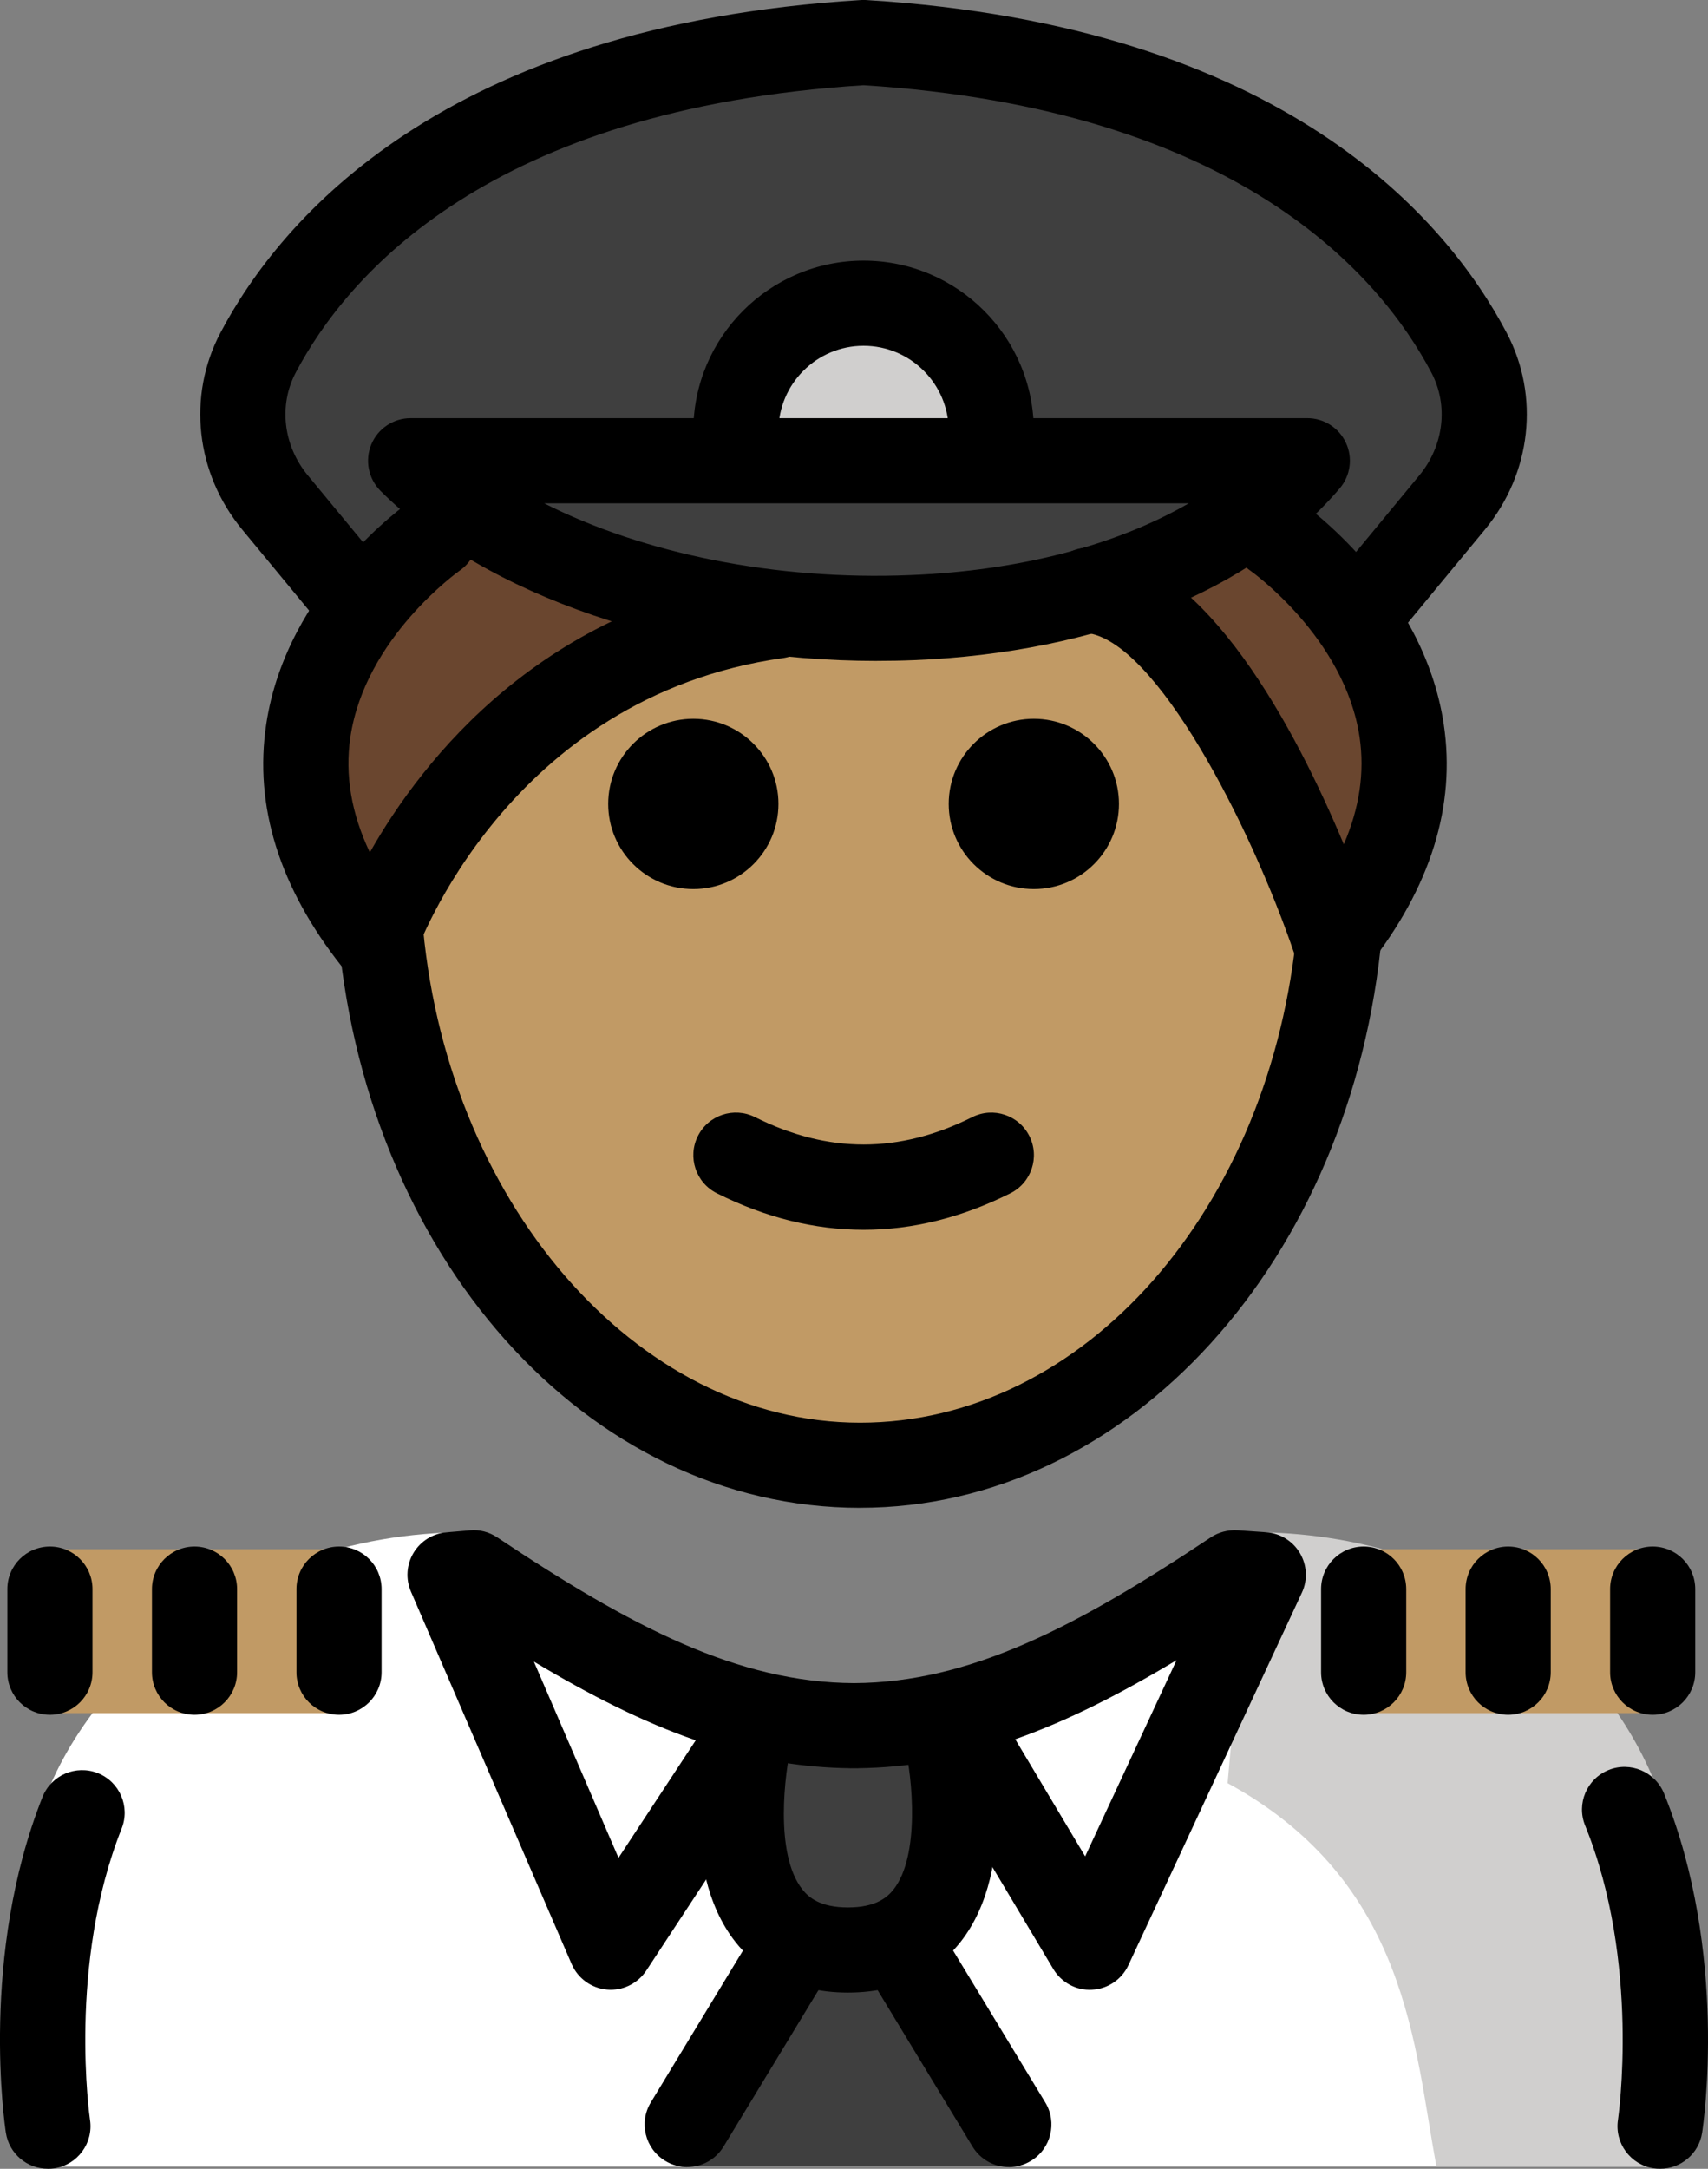 <?xml version="1.0" encoding="UTF-8" standalone="no"?>
<svg
   id="emoji"
   viewBox="0 0 40.128 50.942"
   version="1.1"
   sodipodi:docname="1f468-1f3fd-200d-2708-fe0f.svg"
   width="40.128"
   height="50.942"
   xmlns:inkscape="http://www.inkscape.org/namespaces/inkscape"
   xmlns:sodipodi="http://sodipodi.sourceforge.net/DTD/sodipodi-0.dtd"
   xmlns="http://www.w3.org/2000/svg"
   xmlns:svg="http://www.w3.org/2000/svg">
  <rect x="0" y="0" width="40.128" height="50.942" fill="#808080" stroke="none"/>
  <defs
     id="defs30" />
  <sodipodi:namedview
     id="namedview30"
     pagecolor="#ffffff"
     bordercolor="#000000"
     borderopacity="0.25"
     inkscape:showpageshadow="2"
     inkscape:pageopacity="0.0"
     inkscape:pagecheckerboard="0"
     inkscape:deskcolor="#d1d1d1" />
  <g
     id="color"
     transform="translate(-15.734,-7.994)">
    <path
       fill="#3f3f3f"
       d="m 50.174,16.159 c 0.6,1.14 0.42,2.53 -0.4,3.52 l -2.24,2.72 -0.09,0.06 c -1.02,-1.56 -2.34,-2.5 -2.34,-2.5 l -0.04,-0.05 c 0.49,-0.35 0.93,-0.76 1.31,-1.21 h -21.07 c 0.33,0.33 0.7,0.64 1.1,0.93 l -0.02,0.03 c 0,0 -1.2,0.91 -2.17,2.4 l -0.24,-0.15 -1.85,-2.23 c -0.82,-0.99 -1,-2.38 -0.4,-3.52 1.37,-2.58 4.98,-6.72 14.23,-7.28 9.25,0.56 12.86,4.7 14.22,7.28 z"
       id="path1" />
    <path
       fill="#3f3f3f"
       d="m 33.854,22.259 c -2.82,-0.33 -5.51,-1.23 -7.45,-2.63 -0.4,-0.29 -0.77,-0.6 -1.1,-0.93 h 21.07 c -0.38,0.45 -0.82,0.86 -1.31,1.21 -1.08,0.82 -2.38,1.43 -3.82,1.83 -2.28,0.65 -4.88,0.81 -7.39,0.52 z"
       id="path2" />
    <path
       fill="#d0cfce"
       d="m 33.023,18.116 c 0,-1.655 1.345,-3 3,-3 1.655,0 3,1.345 3,3"
       id="path3" />
    <path
       fill="#ffffff"
       d="m 16.674,58.884 c 0,0 -0.964,-3.857 -0.176,-7.661 0.701,-3.379 4.619,-7.239 10.209,-7.239 3.192,2.128 5.526,4.598 8.6,4.592 h -0.125 c 3.074,0.006 6.308,-1.564 9.5,-3.692 11.565,-0.035 10.009,13.9 10.24,14"
       id="path4" />
    <path
       fill="#d0cfce"
       d="m 44.576,49.878 c 4.266,2.322 4.383,6.254 4.907,9.004 4.238,0 5.113,0 5.113,0 0,0 1.66,-4.603 0.108,-8.784 -1.154,-3.108 -4.442,-6.117 -9.608,-6.117"
       id="path5" />
    <polygon
       fill="#3f3f3f"
       points="35.721,58.883 31.746,58.883 35.721,50.206 39.496,58.883 "
       id="polygon5" />
    <path
       fill="#3f3f3f"
       d="m 33.35,48.76 c 0,0 -1.206,5.037 2.307,5.037 3.514,0 2.307,-5.037 2.307,-5.037"
       id="path6" />
  </g>
  <g
     id="hair"
     transform="translate(-15.734,-7.994)">
    <path
       fill="#6a462f"
       d="m 33.854,22.259 c -7.05,1.08 -9.38,7.7 -9.38,7.7 -2.46,-3.11 -1.54,-5.98 -0.26,-7.9 0.97,-1.49 2.17,-2.4 2.17,-2.4 l 0.02,-0.03 c 1.94,1.4 4.63,2.3 7.45,2.63 z"
       id="path7" />
    <path
       fill="#6a462f"
       d="m 47.444,22.459 c 1.18,1.83 1.94,4.51 -0.43,7.5 0,0 -2.69,-7.96 -5.77,-8.22 1.44,-0.4 2.74,-1.01 3.82,-1.83 l 0.04,0.05 c 0,0 1.32,0.94 2.34,2.5 z"
       id="path8" />
  </g>
  <g
     id="skin"
     transform="translate(-15.734,-7.994)">
    <path
       fill="#c19a65"
       d="m 36.323,22.459 c 0,0 7.755,-2.881 10.917,6.3 0,7.828 -5.077,14.173 -11.339,14.173 -6.262,0 -11.339,-6.346 -11.339,-14.173 6.181,-8.21 11.76,-6.3 11.76,-6.3 z"
       id="path9" />
    <rect
       x="16.735"
       y="44.382"
       width="6.964"
       height="3.85"
       fill="#c19a65"
       id="rect9" />
    <rect
       x="47.685"
       y="44.382"
       width="6.964"
       height="3.85"
       fill="#c19a65"
       id="rect10" />
  </g>
  <g
     id="skin-shadow"
     transform="translate(-15.734,-7.994)" />
  <g
     id="line"
     transform="translate(-15.734,-7.994)">
    <path
       d="m 42.023,26.877 c 0,1.105 -0.896,2 -2,2 -1.103,0 -2,-0.895 -2,-2 0,-1.103 0.896,-2 2,-2 1.103,0 2,0.896 2,2"
       id="path10" />
    <path
       d="m 34.023,26.877 c 0,1.105 -0.896,2 -2,2 -1.103,0 -2,-0.895 -2,-2 0,-1.103 0.896,-2 2,-2 1.103,0 2,0.896 2,2"
       id="path11" />
    <path
       d="m 36.023,36.88 c -1.152,0 -2.304,-0.286 -3.447,-0.858 -0.494,-0.247 -0.694,-0.848 -0.447,-1.342 0.247,-0.494 0.846,-0.694 1.342,-0.447 1.718,0.859 3.388,0.859 5.106,0 0.495,-0.247 1.095,-0.046 1.342,0.447 0.247,0.494 0.047,1.095 -0.447,1.342 -1.144,0.572 -2.295,0.858 -3.447,0.858 z"
       id="path12" />
    <path
       d="m 47.602,23.518 c -0.224,0 -0.449,-0.075 -0.636,-0.229 C 46.54,22.936 46.48,22.306 46.832,21.88 l 2.248,-2.72 c 0.577,-0.699 0.689,-1.646 0.283,-2.414 -1.205,-2.285 -4.539,-6.194 -13.34,-6.75 -8.8,0.556 -12.136,4.466 -13.341,6.75 -0.405,0.767 -0.294,1.715 0.284,2.414 l 1.846,2.234 c 0.352,0.425 0.292,1.056 -0.134,1.408 -0.427,0.352 -1.057,0.292 -1.407,-0.134 l -1.846,-2.234 c -1.095,-1.324 -1.295,-3.138 -0.513,-4.622 1.405,-2.661 5.228,-7.215 15.049,-7.817 0.041,-0.003 0.082,-0.003 0.123,0 9.823,0.602 13.645,5.156 15.048,7.817 0.783,1.484 0.582,3.298 -0.512,4.622 l -2.248,2.72 c -0.197,0.239 -0.483,0.363 -0.771,0.363 z"
       id="path13" />
    <path
       d="m 35.94,43.411 c -6.417,0 -11.699,-5.916 -12.286,-13.761 l 1.994,-0.148 c 0.5,6.678 5.021,11.909 10.292,11.909 5.258,0 9.673,-5.014 10.271,-11.663 0.045,-0.489 0.067,-0.997 0.067,-1.51 h 2 c 0,0.573 -0.025,1.142 -0.075,1.69 -0.691,7.686 -5.963,13.482 -12.263,13.482 z"
       id="path14" />
    <path
       d="m 24.55,31.078 c -0.303,0 -0.593,-0.138 -0.784,-0.38 -1.469,-1.857 -2.066,-3.773 -1.777,-5.695 0.481,-3.202 3.287,-5.167 3.406,-5.25 0.458,-0.312 1.078,-0.197 1.391,0.256 0.313,0.454 0.199,1.075 -0.254,1.389 v 0 c -0.021,0.016 -2.223,1.576 -2.567,3.915 -0.13,0.885 0.023,1.789 0.458,2.703 1.248,-2.202 4.066,-5.792 9.429,-6.545 0.56,-0.085 1.053,0.304 1.13,0.851 0.077,0.547 -0.304,1.053 -0.851,1.129 -6.487,0.912 -8.613,6.891 -8.635,6.951 -0.118,0.346 -0.417,0.599 -0.777,0.66 -0.056,0.01 -0.112,0.015 -0.168,0.015 z"
       id="path15" />
    <path
       d="m 47.091,31.078 c -0.057,0 -0.113,-0.005 -0.17,-0.015 -0.361,-0.062 -0.659,-0.317 -0.777,-0.664 -1.004,-2.96 -3.26,-7.404 -4.913,-7.542 -0.551,-0.046 -0.959,-0.529 -0.913,-1.08 0.045,-0.55 0.52,-0.967 1.079,-0.914 2.675,0.223 4.809,4.331 5.908,6.963 0.368,-0.849 0.493,-1.689 0.372,-2.513 -0.345,-2.339 -2.546,-3.9 -2.567,-3.915 -0.452,-0.315 -0.566,-0.938 -0.251,-1.391 0.315,-0.454 0.935,-0.566 1.388,-0.255 0.119,0.083 2.925,2.048 3.406,5.25 0.289,1.922 -0.308,3.838 -1.777,5.695 -0.191,0.242 -0.481,0.38 -0.784,0.38 z"
       id="path16" />
    <path
       d="m 39.023,19.116 c -0.553,0 -1,-0.448 -1,-1 0,-1.103 -0.897,-2 -2,-2 -1.103,0 -2,0.897 -2,2 0,0.552 -0.447,1 -1,1 -0.553,0 -1,-0.448 -1,-1 0,-2.206 1.794,-4 4,-4 2.206,0 4,1.794 4,4 0,0.552 -0.447,1 -1,1 z"
       id="path17" />
    <path
       d="m 35.657,54.797 c -1.411,0 -2.216,-0.645 -2.643,-1.187 -1.383,-1.753 -0.717,-4.747 -0.637,-5.083 0.129,-0.535 0.661,-0.867 1.204,-0.738 0.536,0.127 0.868,0.666 0.741,1.203 -0.143,0.609 -0.404,2.539 0.263,3.382 0.144,0.182 0.411,0.423 1.071,0.423 0.661,0 0.929,-0.242 1.073,-0.425 0.62,-0.787 0.444,-2.616 0.262,-3.379 -0.129,-0.537 0.203,-1.076 0.74,-1.205 0.536,-0.127 1.076,0.203 1.205,0.74 0.08,0.335 0.745,3.329 -0.637,5.082 -0.428,0.541 -1.232,1.187 -2.644,1.187 z"
       id="path18" />
    <path
       d="m 54.737,58.935 c -0.051,0 -0.102,-0.003 -0.152,-0.011 -0.546,-0.083 -0.921,-0.594 -0.838,-1.139 0.005,-0.037 0.536,-3.692 -0.772,-6.913 -0.208,-0.512 0.039,-1.095 0.551,-1.303 0.508,-0.206 1.094,0.038 1.303,0.551 1.52,3.743 0.922,7.797 0.895,7.968 -0.076,0.494 -0.502,0.847 -0.986,0.847 z"
       id="path19" />
    <path
       d="m 30.082,54.731 c -0.028,0 -0.058,-9e-4 -0.087,-0.004 -0.366,-0.032 -0.685,-0.263 -0.831,-0.6 l -3.775,-8.748 c -0.128,-0.296 -0.105,-0.634 0.06,-0.91 0.166,-0.276 0.453,-0.456 0.773,-0.482 l 0.553,-0.047 c 0.229,-0.022 0.451,0.039 0.64,0.164 3.153,2.103 5.66,3.411 8.383,3.424 2.721,-0.013 5.228,-1.321 8.383,-3.424 0.184,-0.122 0.399,-0.177 0.624,-0.166 l 0.678,0.047 c 0.328,0.023 0.625,0.206 0.792,0.49 0.167,0.283 0.185,0.632 0.045,0.93 l -4.075,8.748 c -0.156,0.336 -0.485,0.558 -0.855,0.577 -0.368,0.023 -0.72,-0.17 -0.909,-0.486 L 37.572,49.375 c -0.547,0.093 -1.101,0.144 -1.668,0.152 -0.015,0.001 -0.029,0.004 -0.044,0.001 h -0.003 c -0.012,0 -0.026,-0.001 -0.038,0 h -0.043 c -0.013,-0.001 -0.027,0 -0.038,0 h -0.003 c -0.017,0.003 -0.029,0 -0.044,-0.001 -0.529,-0.007 -1.048,-0.053 -1.56,-0.134 l -3.214,4.888 c -0.187,0.282 -0.501,0.45 -0.836,0.45 z m -1.805,-7.708 1.988,4.609 1.815,-2.761 c -1.242,-0.43 -2.486,-1.059 -3.804,-1.849 z m 11.309,1.823 1.643,2.751 2.147,-4.608 c -1.315,0.791 -2.554,1.422 -3.79,1.857 z"
       id="path20" />
    <path
       d="m 16.858,58.935 c -0.484,0 -0.91,-0.352 -0.986,-0.847 -0.026,-0.169 -0.617,-4.165 0.861,-7.886 0.205,-0.514 0.786,-0.763 1.299,-0.56 0.514,0.204 0.764,0.786 0.561,1.299 -1.274,3.203 -0.749,6.809 -0.744,6.845 0.083,0.545 -0.292,1.055 -0.838,1.139 -0.051,0.008 -0.102,0.011 -0.152,0.011 z"
       id="path21" />
    <path
       d="m 31.878,58.894 c -0.177,0 -0.355,-0.047 -0.517,-0.146 -0.473,-0.286 -0.623,-0.901 -0.336,-1.373 l 2.239,-3.689 c 0.286,-0.474 0.9,-0.624 1.373,-0.336 0.473,0.286 0.623,0.901 0.336,1.373 l -2.239,3.689 c -0.188,0.311 -0.518,0.481 -0.856,0.481 z"
       id="path22" />
    <path
       d="m 39.438,58.894 c -0.338,0 -0.668,-0.171 -0.856,-0.481 l -2.239,-3.689 c -0.287,-0.472 -0.137,-1.087 0.336,-1.373 0.474,-0.287 1.088,-0.137 1.373,0.336 l 2.239,3.689 c 0.287,0.472 0.137,1.087 -0.336,1.373 -0.162,0.099 -0.341,0.146 -0.518,0.146 z"
       id="path23" />
    <path
       d="m 23.699,48.272 c -0.553,0 -1,-0.447 -1,-1 v -1.952 c 0,-0.553 0.447,-1 1,-1 0.553,0 1,0.447 1,1 v 1.952 c 0,0.553 -0.447,1 -1,1 z"
       id="path24" />
    <path
       d="m 20.304,48.272 c -0.553,0 -1,-0.447 -1,-1 v -1.952 c 0,-0.553 0.447,-1 1,-1 0.553,0 1,0.447 1,1 v 1.952 c 0,0.553 -0.447,1 -1,1 z"
       id="path25" />
    <path
       d="m 16.907,48.272 c -0.553,0 -1,-0.447 -1,-1 v -1.952 c 0,-0.553 0.447,-1 1,-1 0.553,0 1,0.447 1,1 v 1.952 c 0,0.553 -0.447,1 -1,1 z"
       id="path26" />
    <path
       d="m 47.772,48.272 c -0.553,0 -1,-0.447 -1,-1 v -1.952 c 0,-0.553 0.447,-1 1,-1 0.553,0 1,0.447 1,1 v 1.952 c 0,0.553 -0.447,1 -1,1 z"
       id="path27" />
    <path
       d="m 51.167,48.272 c -0.553,0 -1,-0.447 -1,-1 v -1.952 c 0,-0.553 0.447,-1 1,-1 0.553,0 1,0.447 1,1 v 1.952 c 0,0.553 -0.447,1 -1,1 z"
       id="path28" />
    <path
       d="m 54.562,48.272 c -0.553,0 -1,-0.447 -1,-1 v -1.952 c 0,-0.553 0.447,-1 1,-1 0.553,0 1,0.447 1,1 v 1.952 c 0,0.553 -0.447,1 -1,1 z"
       id="path29" />
    <path
       d="m 36.343,23.518 c -4.698,0 -9.208,-1.529 -11.67,-3.995 -0.285,-0.286 -0.37,-0.716 -0.216,-1.09 0.155,-0.373 0.52,-0.617 0.924,-0.617 h 21.068 c 0.39,0 0.744,0.227 0.907,0.58 0.164,0.353 0.107,0.77 -0.145,1.067 -2.031,2.392 -5.678,3.863 -10.005,4.037 -0.288,0.012 -0.576,0.017 -0.863,0.017 z m -7.825,-3.702 c 2.333,1.18 5.434,1.817 8.608,1.686 2.563,-0.103 4.826,-0.698 6.538,-1.686 z"
       id="path30" />
  </g>
</svg>
